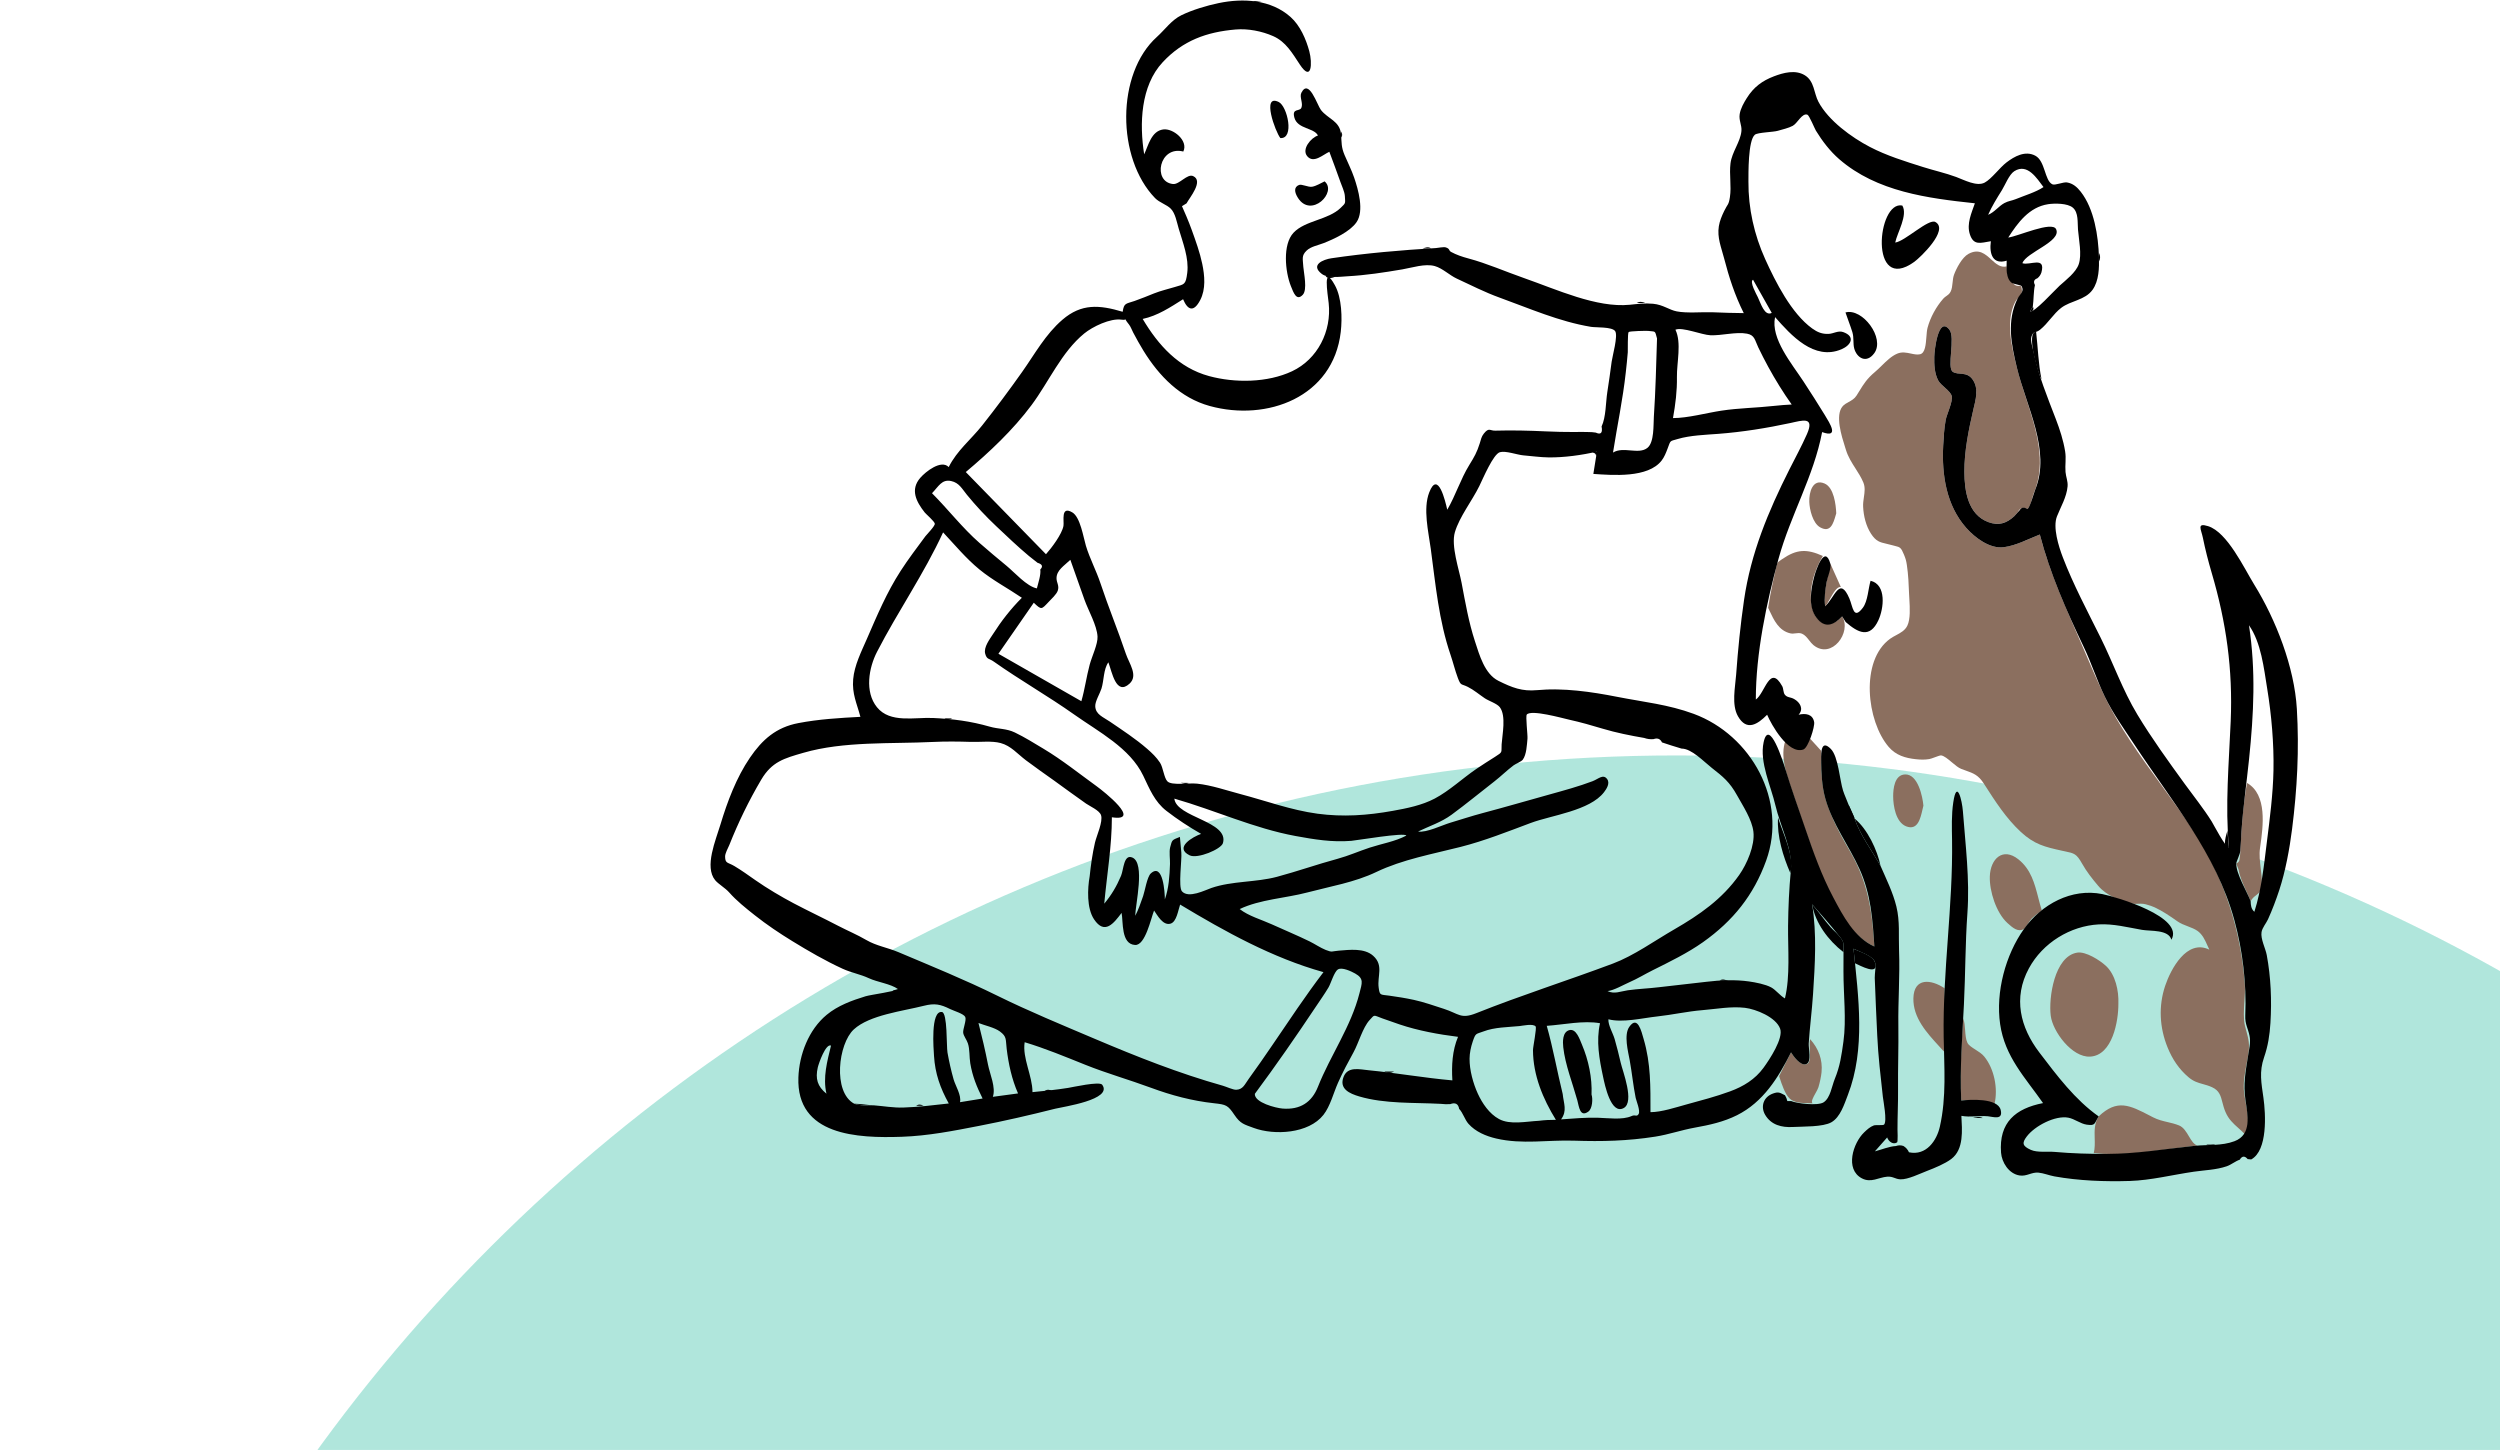 <svg width="3445" height="1998" viewBox="0 0 3445 1998" fill="none" xmlns="http://www.w3.org/2000/svg">
<path fill-rule="evenodd" clip-rule="evenodd" d="M2310.5 5660C3586.55 5660 4621 4626 4621 3350.5C4621 2075 3586.55 1041 2310.5 1041C1034.45 1041 0 2075 0 3350.5C0 4626 1034.45 5660 2310.5 5660Z" fill="#A8E3D8" fill-opacity="0.9"/>
<path fill-rule="evenodd" clip-rule="evenodd" d="M2765.2 367.084C2765.82 379.079 2766.71 383.846 2775.21 391.584C2778.05 394.161 2780.36 394.009 2782.12 393.892C2784.51 393.735 2785.9 393.643 2786.27 400.448C2786.5 404.738 2783.78 407.685 2781.05 410.652C2779.44 412.41 2777.81 414.174 2776.79 416.227C2763.56 442.826 2771.96 476.926 2778.61 503.922C2778.83 504.841 2779.06 505.751 2779.28 506.653C2782.63 520.311 2787.17 534.263 2791.77 548.377C2805.87 591.67 2820.46 636.49 2802.76 679.08C2801.99 680.91 2801.28 683.44 2800.51 686.17C2798.89 691.9 2797.02 698.52 2793.92 701.47C2787.89 698.29 2783.49 699.68 2780.71 705.65L2780.65 705.72C2779.01 707.57 2777.36 709.42 2775.72 711.27C2765.17 721.03 2753.94 724.66 2739.94 719.47C2711.71 709.01 2707.04 676.21 2706.89 650.38C2706.73 621.917 2712.79 592.106 2719.26 564.376C2719.52 563.282 2719.79 562.173 2720.06 561.052C2723.08 548.503 2726.46 534.492 2718.25 522.928C2713.12 515.711 2707.27 515.339 2701.6 514.979C2697.92 514.745 2694.32 514.516 2691.05 512.426C2686.66 509.622 2687.58 497.984 2688.57 485.622C2689.57 473.065 2690.62 459.761 2686.23 454.209C2671 434.973 2665.69 482.031 2665.45 491.642C2665.18 502.17 2665.75 514.453 2670.71 523.997C2672.5 527.43 2676.12 530.671 2679.74 533.903C2684.02 537.728 2688.29 541.54 2689.47 545.643C2690.79 550.248 2687.47 559.641 2684.61 567.732C2683.08 572.069 2681.68 576.032 2681.2 578.682C2679.08 590.378 2678.34 602.326 2677.73 614.181C2675.67 654.23 2681.95 696.37 2709.5 727.45C2721.58 741.08 2742.06 756.56 2761.21 754.07C2773.76 752.45 2786.35 747 2798.46 741.76C2802.67 739.94 2806.81 738.14 2810.88 736.54C2821.48 777.3 2837.41 816.78 2854.38 855.27C2859.75 867.44 2864.99 879.72 2870.25 892V892.01C2879.44 913.5 2888.64 935.02 2898.49 956.05C2919.59 1001.04 2949.17 1041.72 2978.63 1082.25C2994.79 1104.48 3010.91 1126.65 3025.58 1149.47C3065.57 1211.65 3087.99 1283.01 3093.37 1356.42C3093.89 1363.49 3093.35 1371.62 3092.81 1379.87C3092.02 1391.88 3091.22 1404.15 3093.61 1413.77C3094.3 1416.51 3094.96 1418.97 3095.59 1421.26C3098.41 1431.69 3100.28 1438.59 3098.25 1452.19C3097.52 1457.05 3096.62 1461.82 3095.72 1466.54L3095.71 1466.55C3093.2 1479.73 3090.76 1492.59 3092.45 1506.41C3092.91 1510.21 3093.68 1514.43 3094.49 1518.87V1518.88C3097.24 1533.89 3100.43 1551.38 3093.74 1563.28C3090.55 1559.88 3087.36 1557.03 3084.29 1554.28H3084.28C3077.34 1548.07 3071.01 1542.42 3066.63 1532.15C3064.66 1527.53 3063.53 1523.16 3062.49 1519.13C3060.16 1510.07 3058.27 1502.75 3048.21 1498.18C3043.57 1496.08 3039.42 1494.93 3035.48 1493.84C3028.86 1492 3022.8 1490.32 3015.93 1484.54C3002.62 1473.32 2993.55 1459.61 2987 1443.55C2975.8 1416.15 2974.19 1386.44 2983.65 1358.3C2991.23 1335.74 3013.39 1293.5 3044.46 1308.62C3043.53 1306.71 3042.66 1304.77 3041.8 1302.84V1302.83C3038.38 1295.15 3035 1287.59 3027.97 1282.67C3024.28 1280.08 3019.71 1278.34 3015.01 1276.54C3009.94 1274.61 3004.72 1272.62 3000.28 1269.45C2990.71 1262.63 2979.87 1255.35 2969.19 1250.36C2965.93 1248.84 2962.81 1247.91 2959.54 1246.94H2959.53C2958.64 1246.68 2957.74 1246.41 2956.83 1246.13C2952.77 1244.88 2945.85 1245.32 2942.8 1245.52C2941.98 1245.57 2941.44 1245.6 2941.31 1245.58C2922.96 1242.81 2902.49 1233.97 2891.29 1220.65C2882.85 1210.63 2875.4 1201.27 2868.96 1189.8C2861.49 1176.5 2858.13 1175.8 2846.07 1173.28C2844.63 1172.98 2843.06 1172.65 2841.35 1172.27C2818.04 1167.14 2803.25 1163.63 2784.61 1146.33C2764.48 1127.66 2749.61 1104.51 2734.89 1081.58L2733.67 1079.69C2726.17 1068.02 2719.44 1065.62 2708.8 1061.82C2706.86 1061.13 2704.79 1060.39 2702.57 1059.54C2698.71 1058.07 2694.17 1054.26 2689.65 1050.46C2684.33 1045.98 2679.02 1041.52 2674.89 1040.94C2673.67 1040.77 2669.91 1042.16 2666.18 1043.54C2663.15 1044.66 2660.14 1045.77 2658.53 1046.03C2652.14 1047.06 2646.59 1046.88 2640.19 1046.2C2625.5 1044.66 2612.51 1040.77 2602.63 1029.26C2572.21 993.84 2562.93 910.34 2604.59 880.21C2607.09 878.39 2609.92 876.89 2612.75 875.37C2618.88 872.11 2625.06 868.81 2628.26 862.29C2632.72 853.2 2631.79 837.44 2631.1 825.75C2630.96 823.36 2630.83 821.15 2630.75 819.19C2630.26 806.03 2629.65 791.7 2627.68 778.72C2626.78 772.75 2626.1 770.24 2623.67 764.27C2619.63 754.35 2617.98 753.95 2611.71 752.41C2610.5 752.11 2609.1 751.76 2607.49 751.3C2604.5 750.45 2601.86 749.84 2599.47 749.3C2590.51 747.25 2585.06 746 2578.2 735.37C2571.27 724.63 2568.02 711.09 2567.39 698.39C2567.17 693.86 2567.81 689.45 2568.44 685.14C2569.46 678.19 2570.44 671.48 2567.69 664.86C2564.81 657.94 2560.85 651.76 2556.87 645.55C2551.81 637.65 2546.71 629.691 2543.74 620.072C2543.39 618.947 2543 617.713 2542.58 616.389C2537.6 600.685 2528.59 572.245 2539.1 559.927C2541.33 557.304 2544.33 555.662 2547.42 553.97C2551.38 551.803 2555.48 549.555 2558.33 545.055C2559.68 542.909 2560.91 540.912 2562.08 539.03V539.029C2568.46 528.681 2572.72 521.789 2583.79 512.489C2586.83 509.931 2589.84 506.979 2592.89 503.98C2599.52 497.465 2606.38 490.728 2614.35 487.332C2620.88 484.548 2627.2 485.911 2633.16 487.193C2637.63 488.158 2641.9 489.077 2645.89 488.153C2652.88 486.531 2653.77 474.828 2654.58 464.254V464.253C2654.95 459.511 2655.29 454.996 2656.16 451.72C2659.95 437.45 2668.08 422.574 2677.92 411.439C2679.24 409.942 2680.7 408.932 2682.13 407.937C2684.26 406.459 2686.33 405.014 2687.86 402.059C2689.75 398.416 2690.2 393.932 2690.66 389.42C2691.04 385.639 2691.43 381.839 2692.66 378.501C2695.89 369.752 2703.72 354.69 2712.47 349.895C2726.85 342.018 2735.58 349.979 2743.92 357.589C2750.41 363.517 2756.68 369.232 2765.2 367.084ZM3096.37 1078.88C3124.66 1095.09 3118.47 1138.99 3114.73 1165.55V1165.57C3114.67 1166.02 3114.6 1166.47 3114.54 1166.91C3114.48 1167.36 3114.41 1167.81 3114.35 1168.24C3113.02 1177.77 3114.18 1187.39 3115.31 1196.84C3116.13 1203.67 3116.93 1210.41 3116.79 1216.96C3116.54 1227.89 3112.93 1230.63 3108.83 1233.75C3106.32 1235.66 3103.63 1237.71 3101.41 1241.86C3099.76 1237.56 3097.67 1232.97 3095.53 1228.27C3091.05 1218.46 3086.34 1208.12 3084.91 1198.73L3081.55 1189.93C3084.4 1188.79 3085.91 1186.8 3086.08 1183.97C3086.99 1178.87 3087.2 1173.69 3087.41 1168.5C3087.48 1166.83 3087.55 1165.16 3087.64 1163.48C3089.19 1135.09 3091.34 1106.88 3096.37 1078.88ZM2529.69 709.63C2529.91 708.87 2530.13 708.11 2530.35 707.37C2529.89 695.76 2527.27 671.76 2514.13 666.22C2497.62 659.26 2492.76 678.65 2493.19 691.61C2493.54 701.95 2497.91 720.87 2508.1 726.62C2522.43 734.7 2526.28 721.4 2529.69 709.63ZM2509.51 1041.88C2509.81 1063.08 2510.12 1084.03 2516.58 1104.52C2524.19 1128.61 2536.93 1151.83 2549.54 1173.61C2574.06 1215.95 2579.91 1255.89 2582.87 1304.31C2536.75 1283.64 2511.6 1213 2496.39 1168.82C2494.24 1162.58 2492.07 1156.34 2489.9 1150.09C2483.93 1132.93 2477.95 1115.74 2472.38 1098.48C2471.31 1095.18 2470.13 1091.73 2468.91 1088.18C2461.56 1066.76 2452.88 1041.46 2460.36 1020.49C2460.61 1020.67 2460.85 1020.85 2461.09 1021.03C2461.37 1021.24 2461.65 1021.45 2461.93 1021.65L2462.03 1021.72C2477.61 1033.21 2484.68 1038.43 2493.98 1017.5C2497.65 1021.53 2501.33 1025.56 2505.01 1029.6L2506.26 1030.97C2507.3 1032.11 2508.35 1033.26 2509.39 1034.4C2509.43 1036.9 2509.47 1039.39 2509.51 1041.88ZM2442.85 802.92C2440.34 814.43 2438.36 825.96 2436.5 837.58C2437.07 838.78 2437.63 839.99 2438.2 841.21C2444.46 854.59 2451.27 869.17 2467.11 872.77C2469.65 873.35 2472.03 873.04 2474.39 872.73C2477.26 872.36 2480.1 871.99 2483.12 873.23C2487.17 874.9 2490.11 878.66 2492.99 882.35C2494.89 884.77 2496.76 887.17 2498.91 888.93C2524.04 909.46 2552.14 871 2538.43 849.41C2521.82 867.16 2503.15 861.32 2497.14 837.2C2491.42 814.23 2499.83 785.57 2511.93 766.17C2489.58 756.08 2475.92 756.75 2456.06 770.33C2455.42 770.76 2454.85 771.15 2454.32 771.5C2451.91 773.13 2450.59 774.02 2449.72 775.22C2448.67 776.66 2448.26 778.56 2447.34 782.73V782.74C2447.22 783.31 2447.09 783.92 2446.94 784.57C2446.38 787.09 2445.82 789.6 2445.26 792.11C2444.45 795.72 2443.64 799.32 2442.85 802.92ZM2813.63 1254.55C2812.12 1255.76 2810.57 1256.91 2809.01 1258.07C2805.75 1260.5 2802.49 1262.93 2799.64 1265.8C2798.47 1266.98 2796.58 1269.81 2794.68 1272.67C2792.36 1276.15 2790.01 1279.66 2788.92 1280.27C2780.94 1284.68 2773.97 1279.01 2766.18 1271.9C2750.83 1257.88 2741.26 1228.13 2741.98 1207.55C2742.82 1183.52 2759.8 1167.03 2781.33 1184.16C2798.64 1197.94 2803.65 1217.34 2808.72 1236.95C2810.24 1242.85 2811.76 1248.76 2813.63 1254.55ZM2702.57 1516.59C2719.93 1514.36 2731.34 1517.06 2748.41 1521.28C2753.47 1500.24 2748.16 1472.87 2734.21 1455.83C2731.1 1452.03 2726.44 1449.08 2722.06 1446.31C2717.28 1443.28 2712.83 1440.46 2711.1 1436.97C2708.92 1432.57 2708.44 1426.17 2707.94 1419.67C2707.5 1413.8 2707.05 1407.85 2705.34 1403.23C2702.46 1441.35 2700.82 1478.46 2702.57 1516.59ZM2451.61 1482.9C2457.08 1471.98 2462.55 1461.06 2468.02 1450.14C2471.58 1455.79 2482.04 1470.55 2490.68 1465.83C2494.63 1463.67 2494.24 1454.27 2493.88 1445.62C2493.65 1440.05 2493.43 1434.78 2494.39 1431.97C2506 1444.92 2511.76 1460.19 2510.09 1477.51C2509.49 1483.68 2507.6 1492.32 2505.79 1498.24C2505.1 1500.51 2503.44 1503.45 2501.75 1506.48C2498.56 1512.16 2495.22 1518.13 2497.73 1520.4C2495.68 1520.28 2493.57 1520.22 2491.43 1520.17C2482.26 1519.93 2472.69 1519.69 2466.36 1514C2459.88 1508.19 2455.2 1493.89 2452.29 1484.97L2452.28 1484.96C2452.04 1484.23 2451.82 1483.55 2451.61 1482.9ZM2679.08 1408.01C2680.32 1392.44 2680.06 1377.41 2679.53 1361.79C2661.06 1349.33 2637.35 1346.89 2636.65 1375.53C2636 1402.35 2654.94 1423.01 2672.07 1441.7C2674.28 1444.12 2676.47 1446.51 2678.58 1448.87C2680.29 1441.54 2679.81 1433.21 2679.33 1424.94C2678.99 1419.15 2678.65 1413.38 2679.08 1408.01ZM2650.46 1110.22C2650.05 1111.8 2649.64 1113.57 2649.22 1115.42C2646.35 1128.04 2642.52 1144.91 2626.65 1138.67C2612.29 1133.01 2608.82 1110.17 2608.79 1097.44C2608.77 1086.99 2610.49 1067.8 2625.09 1067.17C2643.02 1066.4 2649.43 1098.15 2650.46 1110.22ZM2521.48 825.57C2526.09 817.41 2531.55 807.73 2536.72 808.97C2534.3 803.59 2531.88 798.21 2529.46 792.83C2527.04 787.43 2524.61 782.04 2522.19 776.64C2521.48 780.2 2520.71 783.77 2519.94 787.36C2516.52 803.2 2513.03 819.34 2515 835.46C2516.8 833.85 2519.02 829.93 2521.48 825.57ZM2891.94 1538.4C2917.6 1514.11 2934.7 1522.97 2962.66 1537.44C2964.01 1538.15 2965.4 1538.86 2966.81 1539.59C2973.74 1543.16 2980.42 1544.72 2987.09 1546.28C2992.29 1547.49 2997.49 1548.71 3002.81 1550.88C3008.87 1553.35 3012.68 1559.74 3016.28 1565.78C3019.83 1571.73 3023.18 1577.35 3028.29 1578.55C3015.78 1579.87 3003.33 1581.57 2990.88 1583.27C2955.82 1588.06 2920.86 1592.84 2885.2 1588.93C2886.88 1582.11 2886.68 1575.22 2886.48 1568.39C2886.19 1558.14 2885.9 1548.01 2891.94 1538.4ZM2880.13 1456.03C2911.09 1454.43 2919.34 1406.73 2919.12 1382.9C2919.8 1365.61 2915.26 1343.33 2901.97 1330.98C2893.57 1323.16 2874.14 1310.87 2862.48 1312.7C2830.82 1317.67 2822.83 1375.45 2825.9 1399.62C2828.7 1421.66 2855.24 1457.32 2880.13 1456.03Z" fill="#8B6F5F"/>
<path fill-rule="evenodd" clip-rule="evenodd" d="M2415.72 385.483C2410.31 387.917 2420.64 406.106 2422.24 409.443C2426.44 418.153 2431.55 436.152 2441.48 431.197C2432.89 415.96 2424.31 400.72 2415.72 385.483ZM1145.14 1440.82C1137.9 1437.61 1128.22 1465.24 1126.93 1470.85C1123.34 1486.48 1126.35 1496.99 1138.86 1507.1C1133.68 1484.75 1139.88 1462.49 1145.14 1440.82ZM2815.95 257.781C2806.95 246.09 2793.95 224.384 2775.76 235.875C2768.58 240.416 2763.05 254.969 2758.62 262.079C2751.66 273.24 2744.93 283.985 2739.64 296.001C2748.63 292.303 2753.93 284.262 2761.97 279.866C2767.46 276.864 2772.47 276.575 2777.76 274.386C2789.47 269.552 2805.49 264.811 2815.95 257.781ZM1348.34 1409.67C1353.21 1428.75 1357.71 1447.76 1361.48 1467.08C1364.03 1480.16 1372.59 1498.62 1368.13 1511.42C1379.7 1509.86 1391.28 1508.3 1402.86 1506.74C1394.27 1487.19 1389.75 1466.32 1387.2 1445.2C1385.64 1432.27 1387.64 1428.59 1377.9 1421.39C1370.36 1415.82 1357.09 1413.14 1348.34 1409.67ZM1284.31 679.65C1306.57 701.95 1326.03 727.36 1349.69 748.12C1361.98 758.92 1374.58 769.41 1387.19 779.82C1397.89 788.64 1414.9 808.1 1428.82 810.8C1430.54 803.69 1434.61 792.04 1433.52 784.75C1437.58 780.55 1436.32 777.48 1429.73 775.54C1425.71 772.44 1421.72 769.29 1417.78 766.08C1402.31 753.16 1387.66 739.13 1373 725.3C1358.43 711.57 1344.95 697.19 1332.29 681.67C1325.63 673.5 1321.73 665.3 1310.8 662.9C1297.81 660.05 1293.49 670.18 1284.31 679.65ZM1729.15 1507.34C1728.52 1519.45 1758.3 1526.88 1767.34 1527.6C1791.79 1529.57 1807.67 1518.84 1816.09 1497.68C1833.61 1453.64 1861.65 1414.85 1873.38 1368.54C1876.86 1354.8 1879.88 1348.55 1867.48 1341.55C1862.39 1338.68 1849.14 1332.27 1843.6 1335.93C1838.34 1339.41 1834.02 1355.06 1830.64 1360.75C1825.26 1369.79 1819.14 1378.38 1813.31 1387.13C1786 1428.03 1758.47 1467.87 1729.15 1507.34ZM1375.82 900.88L1490.12 966.28C1494.89 949.81 1497.08 932.64 1501.55 916.05C1504.73 904.25 1512.91 887.59 1512.4 877.24C1511.63 861.78 1499.66 841.26 1494.44 826.52C1487.94 808.16 1481.44 789.79 1474.94 771.43C1466.13 779.85 1455.99 785.74 1455.89 796.71C1455.83 802.99 1460.01 806.9 1457.58 814.01C1455.88 818.99 1448.65 825.61 1445.15 829.32C1434.95 840.15 1435.27 840.7 1424.55 830.56C1408.3 854 1392.06 877.44 1375.82 900.88ZM1501.57 1207.5C1503.21 1191.74 1505.31 1176.64 1508.85 1161.18C1511.03 1151.68 1520.22 1132.18 1517.2 1123.23C1514.98 1116.66 1501.76 1110.94 1496.61 1107.36C1481.72 1097.01 1467.18 1086.12 1452.44 1075.56C1439.52 1066.3 1426.4 1057.26 1413.71 1047.66C1401.97 1038.78 1393.1 1027.73 1378.88 1023.92C1366.45 1020.59 1350.66 1022.76 1337.78 1022.33C1320.49 1021.76 1302.94 1021.57 1285.66 1022.41C1227.7 1025.25 1162.76 1021.19 1107 1037.37C1080.64 1045.01 1063.65 1049.51 1048.92 1074.49C1031.88 1103.38 1017.32 1133.4 1004.93 1164.6C1003.12 1169.16 999.03 1175.73 999.19 1180.71C999.48 1190.22 1002.88 1188.03 1012 1193.45C1021.84 1199.31 1031.49 1206.26 1040.9 1212.86C1057.03 1224.17 1077.05 1235.98 1093.79 1244.8C1113.92 1255.41 1134.2 1264.93 1154.68 1275.61C1167.66 1282.39 1181.09 1287.92 1193.82 1295.37C1207.64 1303.45 1223.11 1305.75 1238.01 1312.06C1284.14 1331.6 1328.78 1349.66 1374.05 1371.96C1418.23 1393.71 1462.92 1412.1 1508.13 1431.3C1566.55 1456.1 1624.4 1479.05 1685.33 1496.2C1689.8 1497.46 1699.18 1501.89 1703.58 1501.69C1713 1501.25 1715.14 1494.36 1720.8 1486.6C1731.92 1471.35 1742.63 1455.8 1753.27 1440.21C1776.34 1406.39 1798.9 1372.19 1823.75 1339.62C1753.35 1319.97 1688.08 1283.71 1626.2 1246.49C1623.56 1253.9 1621.47 1270.31 1613.02 1272.79C1602.58 1275.86 1594.99 1261.38 1590.31 1254.72C1585.88 1265.76 1578.3 1302.99 1564.12 1302.17C1544.53 1301.05 1547.99 1270.2 1545.55 1257.96C1534.75 1272.32 1522.24 1288.83 1507.56 1266.75C1497.39 1251.44 1498.52 1224.57 1501.57 1207.5ZM2317.19 1031.57C2308.12 1028.73 2299.1 1026.21 2290.22 1023.03C2287.88 1018.08 2284.01 1016.57 2278.59 1018.52C2274.15 1018.92 2269.84 1018.37 2265.64 1016.87C2247.1 1013.7 2226.56 1009.59 2208.84 1004.24C2193.06 999.47 2178.18 995.26 2162.14 991.68C2152.62 989.56 2110.21 977.55 2103.95 984.62C2102.02 986.79 2105.33 1013.15 2104.87 1017.84C2104.04 1026.19 2103.63 1039.94 2098.34 1046.9C2096.31 1049.56 2088.59 1052.52 2085.79 1054.6C2076.73 1061.35 2068.34 1069.73 2059.32 1076.73C2039.63 1092.01 2020.44 1107.86 2000.34 1122.63C1986.14 1133.07 1969.88 1138.24 1954.1 1145.83C1965.33 1147.84 1987.29 1137.03 1998.62 1133.68C2013.3 1129.33 2027.7 1124.51 2042.71 1120.53C2073.49 1112.38 2105.02 1103.17 2136.3 1094.49C2155.51 1089.16 2175.8 1083.61 2194.42 1076.55C2202.68 1073.41 2209.17 1066.13 2214.62 1073.54C2218.98 1079.46 2213.71 1087.24 2210.36 1091.63C2190.83 1117.2 2137.81 1123.42 2109.42 1134.02C2077.39 1145.99 2045.79 1158.6 2012.8 1167.01C1974.28 1176.83 1932.47 1184.34 1896.58 1201.59C1866.8 1215.89 1833.06 1221.44 1801.4 1229.84C1771.67 1237.72 1736.41 1239.3 1708.3 1252.69C1720.44 1262.28 1738.4 1267.28 1752.55 1273.73C1769.87 1281.62 1787.37 1288.82 1804.5 1297.19C1811.8 1300.75 1819.43 1306.04 1826.8 1309C1836.17 1312.76 1834.97 1310.78 1844.64 1310.02C1859.7 1308.83 1880.01 1306.12 1892.24 1317.09C1906.99 1330.32 1897.65 1344.81 1899.81 1361C1901.3 1372.1 1902.05 1370.32 1914.37 1372.01C1925.7 1373.57 1937.03 1375.39 1948.21 1377.81C1962.01 1380.81 1976.14 1385.83 1989.59 1390.16C2010.44 1396.87 2012.71 1404.78 2034.44 1396.11C2096.34 1371.43 2160.35 1351.14 2222.65 1327.78C2251.34 1317.02 2280.15 1296.27 2307.16 1280.69C2341.81 1260.68 2373.14 1239.05 2396.6 1205.75C2407.29 1190.57 2418.44 1164.93 2416.2 1146.09C2414.19 1129.24 2401.73 1110.5 2393.7 1096.01C2383.44 1077.51 2374.41 1070.33 2358.71 1058.04C2347.8 1049.5 2330.95 1031.46 2317.19 1031.57ZM1627.87 1174.77C1628.83 1184.07 1623.39 1222.42 1628.78 1228.32C1637.98 1238.41 1660.55 1226.63 1669.29 1223.63C1697.66 1213.87 1730.64 1216 1759.54 1208.28C1787.57 1200.78 1814.99 1191.06 1843.17 1183.43C1858.29 1179.33 1872.64 1172.9 1887.52 1168.02C1904.07 1162.59 1922.56 1159.61 1937.91 1151.44C1936.01 1146.71 1869.57 1158.08 1862.02 1158.69C1835.8 1160.83 1811.11 1156.78 1785.26 1152.02C1728.25 1141.53 1674.53 1116.65 1618.25 1100.51C1620.89 1126.48 1693.92 1131.65 1685.22 1161.79C1682.8 1170.19 1650.12 1183.92 1639.32 1178.65C1617.36 1167.93 1644.22 1152.86 1655.16 1149.1C1638.5 1139.55 1622.56 1129.18 1607.36 1117.4C1591.08 1104.8 1584.07 1087.11 1575.35 1068.86C1557.11 1030.71 1513.95 1008.51 1480.43 984.76C1444.18 959.08 1405.58 937.24 1369.35 911.62C1362.89 907.04 1359.87 909.14 1357.59 900.79C1355.16 891.85 1364.09 880.48 1368.43 873.66C1379.82 855.72 1393.09 838.75 1408.13 823.73C1388.73 810.52 1367.76 799.61 1349.57 784.65C1331.12 769.49 1315.85 750.98 1299.58 733.62C1273.58 790.22 1237.15 842.72 1208.54 898.22C1197.23 920.14 1191.26 953.3 1208.45 974.55C1226.53 996.91 1260.26 988.2 1285.8 989.39C1312.74 990.64 1337.33 993.7 1363.91 1001.34C1375.93 1004.8 1386.88 1003.78 1398.43 1009.34C1411.99 1015.85 1425.32 1024.22 1438.21 1031.94C1463.57 1047.13 1487.26 1066.14 1511.21 1083.47C1521.03 1090.58 1574.3 1132.71 1532.17 1126.21C1532.17 1165.64 1525.26 1206.02 1521.64 1245.26C1531.63 1233.32 1538.76 1221.19 1544.8 1206.85C1548.39 1198.31 1548.44 1176.54 1560.42 1181.7C1578.44 1189.46 1564.41 1246.51 1564.41 1261.94C1568.87 1253.3 1572 1244 1575.21 1234.85C1577.65 1227.92 1580.69 1208.27 1585.78 1203.62C1602.79 1188.06 1605.17 1230.49 1605.17 1239.35C1610.68 1223.71 1611.7 1207.01 1612.25 1190.49C1612.47 1183.97 1610.86 1173.82 1612.5 1167.51C1615.24 1157 1614.92 1157.69 1625.92 1153.24C1626.57 1160.42 1627.22 1167.6 1627.87 1174.77ZM2153.4 1507.51C2154.75 1520.85 2159.91 1530.51 2151.15 1542.51C2168.09 1541.3 2184.77 1539.8 2201.75 1540.24C2215.37 1540.58 2235.75 1543.7 2248.47 1537.86C2253.65 1535.48 2255.41 1539.58 2258.08 1535.03C2260.6 1530.71 2254.66 1516.38 2253.95 1512.82C2250.52 1495.76 2248.85 1478.25 2245.74 1461.08C2243.6 1449.28 2237.32 1426.07 2245.22 1414.92C2256.83 1398.51 2261.94 1421.62 2264.97 1431.89C2274.93 1465.7 2274.36 1497.81 2274.36 1532.56C2289.36 1532.56 2309.08 1526 2323.55 1522.04C2343.52 1516.59 2364.84 1510.98 2384.18 1503.85C2402.43 1497.13 2418.49 1487.33 2430.03 1471.54C2438.66 1459.73 2457.79 1430.61 2453.03 1417.55C2447.21 1401.55 2419.43 1390.54 2404.59 1388.78C2385.34 1386.5 2365.61 1390.37 2345.91 1391.99C2324.83 1393.73 2304.37 1398.43 2283.51 1400.69C2263.25 1402.88 2236.05 1409.65 2216.37 1404.58C2215.86 1412.68 2222.63 1423.57 2224.99 1431.82C2228.08 1442.63 2230.84 1453.54 2233.35 1464.5C2236.04 1476.24 2252.67 1518.42 2237.54 1526.86C2219.78 1536.76 2211.3 1494.36 2209.09 1484.03C2203.82 1459.39 2199.29 1434.78 2204.81 1410.01C2182.14 1405.92 2154.8 1411.99 2131.42 1413.6C2140.13 1444.3 2145.75 1476.45 2153.4 1507.51ZM1177.01 1520.86C1184.89 1524.37 1195.72 1522.48 1204.29 1523.16C1217.68 1524.21 1231.21 1526.63 1244.69 1526.2C1265.26 1525.55 1286.82 1522.94 1307.41 1520.59C1295.66 1499.4 1288.54 1479.34 1287.07 1455.05C1286.55 1446.33 1281.92 1392.23 1298.01 1394.54C1305.77 1395.66 1304.12 1441.85 1305.63 1450.36C1307.82 1462.71 1310.64 1475.35 1314.08 1487.44C1316.58 1496.2 1325.07 1509.33 1322.89 1518.81C1333.27 1517.13 1343.65 1515.45 1354.03 1513.76C1345.96 1497.66 1340.06 1483.23 1337.04 1465.28C1335.58 1456.61 1336.51 1445.82 1333.68 1437.59C1331.9 1432.4 1327.82 1427.52 1327.28 1423.17C1326.65 1418.15 1332.15 1405.82 1330.11 1401.36C1328.12 1396.98 1314.21 1392.92 1309.34 1390.51C1295.91 1383.85 1288.04 1382.16 1272.99 1385.99C1243.96 1393.37 1198.22 1398.61 1176.56 1418.52C1155.12 1438.25 1147.31 1504.78 1177.01 1520.86ZM2444.9 559.303C2452.94 558.395 2460.9 557.834 2468.97 557.418C2457.17 540.801 2446.45 523.433 2436.66 505.555C2431.87 496.796 2427.34 487.898 2423 478.903C2418.03 468.582 2418.16 461.843 2407.35 459.792C2392.38 456.953 2372.35 462.625 2356.94 461.98C2345.04 461.479 2318.32 450.275 2308.73 454.336C2317.47 472.263 2310.46 500.154 2310.8 519.451C2311.14 538.641 2308.76 557.192 2305.38 576.115C2325.8 576.115 2351.37 569.061 2371.98 565.909C2395.98 562.24 2420.45 562.05 2444.9 559.303ZM2120.72 1544.44C2128.58 1543.43 2136.06 1543.12 2144 1543.12C2126.11 1514.1 2112.6 1481.65 2112.45 1447.07C2112.43 1442.55 2117.87 1416.56 2116.07 1414.4C2112.56 1410.19 2098.02 1413.51 2094.04 1413.91C2077.74 1415.54 2059.63 1415.41 2044.29 1421.29C2033.71 1425.34 2033.59 1422.89 2029.38 1435.36C2026.89 1442.73 2025.1 1451.15 2025.05 1458.9C2024.95 1474.57 2029.95 1492.87 2036.4 1506.98C2042.54 1520.41 2052.25 1534.8 2065.61 1542.02C2080.99 1550.33 2102.67 1545.38 2120.72 1544.44ZM2283.38 466.386C2280.29 454.825 2281.62 457.435 2271.34 456C2269.17 455.699 2245.61 456.188 2244.26 457.569C2242.7 459.163 2243.29 482.702 2243.09 485.396C2242.39 494.629 2241.36 503.838 2240.35 513.042C2236.27 550.407 2228.53 586.578 2222.73 623.635C2237.07 614.732 2257.8 626.871 2270.05 617.234C2279.73 609.618 2278.28 585.249 2279 574.497C2281.41 538.509 2282.24 502.432 2283.38 466.386ZM2801.19 422.751C2799.9 424.824 2798.61 426.897 2797.32 428.97C2802.33 432.182 2831.64 399.509 2838.16 393.663C2846.84 385.88 2860.58 375.486 2864.5 364.106C2869.05 350.881 2864.57 330.003 2863.47 316.328C2862.68 306.541 2864.36 293.006 2856.38 286.169C2849.04 279.878 2830.96 280.046 2822.27 281.392C2796.19 285.432 2780.5 306.893 2767.33 327.343C2780.7 325.698 2827.83 304.17 2833.31 315.813C2841.26 332.728 2791.76 347.852 2786.87 362.695C2797 366.275 2819.35 352.388 2813.06 375.494C2811.99 378.727 2810.12 381.404 2807.45 383.525C2802.82 385.165 2801.73 388.254 2804.16 392.794C2802.09 401.844 2802.52 413.295 2801.19 422.751ZM3101.41 1241.86C3101.55 1247.35 3102.05 1252.59 3106.53 1256.47C3116.47 1224.98 3119.58 1193.48 3123.69 1160.73C3127.81 1127.98 3132.2 1094.41 3132.85 1061.69C3133.58 1025.02 3130.12 985.12 3124.19 948.89C3119.55 920.56 3115.96 885.7 3099.08 861.59C3108.67 924.07 3105.69 983.31 3099.22 1046C3095.79 1079.3 3090.95 1112.33 3088.73 1145.77C3088.14 1154.6 3087.95 1163.53 3087.18 1172.35C3086.73 1177.54 3081.59 1187.38 3081.55 1189.93C3081.29 1204.08 3096.44 1228.86 3101.41 1241.86ZM2591.39 1193.2C2599.36 1211.55 2608.42 1229.63 2613.21 1249.15C2618.25 1269.76 2616.08 1288.95 2616.89 1309.84C2618.23 1344.48 2615.45 1378.93 2615.94 1413.62C2616.35 1443.19 2615.22 1472.03 2615.51 1501.29C2615.7 1519.8 2614.69 1538.24 2614.75 1556.73C2614.75 1556.68 2615.49 1573.34 2614.21 1574.18C2608.5 1577.98 2602.26 1572.59 2600.52 1567.4L2583.59 1586.56C2592.46 1584.33 2603.37 1579.67 2612.49 1579.26C2615.98 1577.98 2619.46 1577.94 2622.92 1579.15C2626.36 1581.23 2628.91 1584.13 2630.57 1587.85C2654.47 1592.95 2668.81 1571.67 2673.1 1552.64C2682.41 1511.36 2679.06 1470.6 2678.38 1428.92C2676.92 1338.38 2691.29 1248.38 2689.93 1157.83C2689.67 1140.31 2689 1122.99 2691.64 1105.5C2696.52 1073.01 2703.73 1102.75 2704.89 1118.08C2708.37 1164.16 2714.43 1211.7 2711.1 1258.06C2708.1 1299.84 2708.38 1342 2706.3 1383.89C2704.09 1428.43 2700.52 1472.02 2702.57 1516.58C2714.53 1515.06 2752.97 1512.78 2756.97 1529.58C2760.47 1544.23 2746.42 1538.81 2739.12 1538.19C2727.28 1537.18 2715.72 1539.96 2702.79 1537.64C2703.74 1557.35 2706.46 1583.78 2688.86 1597.09C2680.2 1603.63 2665.86 1609.54 2655.74 1613.4C2645.83 1617.18 2629.04 1625.57 2618.71 1625.11C2611.4 1624.78 2608.59 1620.85 2600.57 1621.47C2588.67 1622.41 2578.38 1630.37 2565.76 1623.8C2541.85 1611.32 2553.6 1575.04 2568.7 1560.5C2572.6 1556.75 2576.98 1552.65 2582.2 1550.82C2584.68 1549.96 2595.08 1551.01 2596.27 1549.7C2600.7 1544.9 2595.17 1516.8 2594.58 1511.47C2591.48 1483.5 2588.1 1454.93 2586.83 1426.84C2585.64 1400.42 2584.3 1373.95 2583.4 1347.53C2583.2 1341.77 2585.75 1329.94 2583.34 1324.91C2579.33 1316.56 2561.76 1311.23 2554.13 1307.34C2560.93 1373.94 2570.91 1445.52 2546.31 1508.95C2541.43 1521.55 2535.95 1539.53 2523.56 1546.54C2511.89 1553.14 2484.4 1552.21 2470.42 1553C2455.38 1553.84 2440.66 1550.33 2432.37 1536.2C2425.85 1525.08 2429.76 1511.74 2443.14 1506.89C2451.16 1503.99 2452.72 1505.86 2459.74 1509.31C2461.27 1511.78 2462.33 1514.44 2462.95 1517.29H2468.35C2475.66 1520.55 2504.9 1524.2 2512.94 1518.99C2522.26 1512.96 2524.28 1496.65 2528.26 1486.96C2535.63 1468.96 2537.59 1454.34 2540.27 1435.1C2544.46 1404.97 2540.21 1370.05 2540.29 1338.66C2540.31 1329.82 2540.35 1320.98 2540.36 1312.14C2540.38 1298.79 2541.54 1298.88 2533.93 1289.27C2522.46 1274.78 2509.38 1259.98 2497.09 1246.1C2503.75 1286.66 2501.02 1329.37 2498.38 1369.78C2496.9 1392.49 2493.83 1415.61 2492.42 1438.02C2492 1444.75 2496.83 1463.31 2489.02 1466.29C2481.09 1469.3 2471.22 1455.22 2468.02 1450.14C2450.54 1485.03 2429.68 1518.69 2393.62 1536.75C2375.07 1546.03 2355.77 1550.22 2335.53 1553.86C2316.78 1557.23 2299.46 1563.39 2280.98 1566.29C2242.72 1572.3 2207.49 1573.15 2168.99 1571.84C2132.67 1570.6 2097.9 1577.31 2061.7 1568.86C2047.57 1565.56 2033.29 1559.51 2023.63 1548.69C2018.36 1542.78 2016.03 1533.49 2010.71 1528.04C2009.52 1521 2005.38 1518.83 1998.29 1521.52C1993.84 1521.72 1989.4 1521.58 1984.98 1521.08C1948.67 1519.17 1908.32 1521.3 1873.14 1510.92C1859.78 1506.98 1844.87 1500.49 1851.53 1483.77C1857.36 1469.16 1873.43 1473.59 1886.6 1474.87C1924.88 1478.58 1962.56 1485.35 2001.38 1488.76C2000.13 1468.46 2001.21 1447.75 2009.16 1428.76C1982.23 1425.38 1954.3 1420.28 1928.67 1411.67C1920.76 1409.01 1912.88 1406.25 1905.03 1403.41C1892.09 1398.73 1894.78 1397.52 1887.28 1405.69C1877.87 1415.96 1872.1 1437.38 1865.28 1449.78C1857.6 1463.74 1850.23 1477.54 1843.76 1492.11C1837.64 1505.9 1833.07 1524.37 1823.74 1536.25C1803.21 1562.4 1755.81 1564.66 1727.91 1554.39C1714.24 1549.36 1709.31 1548.57 1701.03 1536.32C1691.95 1522.89 1689.7 1522.11 1672.98 1520.28C1642.8 1516.99 1614.31 1509.41 1586.03 1498.94C1556.15 1487.89 1525.48 1479.26 1495.69 1467.33C1467.8 1456.15 1440.85 1444.9 1411.99 1436.18C1408.57 1457.95 1422.76 1482.51 1422.76 1504.96C1439.55 1503.28 1455.2 1501.8 1471.84 1499.13C1477.78 1498.18 1515.16 1489.78 1518.81 1494.74C1534.02 1515.38 1464.83 1525.09 1454.02 1527.82C1419.36 1536.57 1384.03 1544.7 1349.16 1551.46C1313.56 1558.37 1278.87 1565.24 1242.73 1566.48C1181.59 1568.58 1097.26 1565.04 1100.18 1484.67C1101.33 1453.18 1114.29 1419 1139.11 1398.46C1154.54 1385.68 1173.8 1378.66 1192.67 1372.88C1199.65 1370.74 1236.38 1365.74 1237.5 1362.99C1227.15 1355.57 1209.45 1353.64 1197.17 1347.92C1185.46 1342.46 1173.11 1340.43 1161.12 1334.93C1137.17 1323.94 1114.04 1310.51 1091.9 1296.93C1074.28 1286.13 1056.48 1274.2 1040.26 1261.35C1027.38 1251.15 1015.04 1241.34 1004.74 1229.67C999.35 1223.57 989.81 1218.17 985.49 1212.91C970.33 1194.45 986.32 1157.72 992.77 1136.23C1002.2 1104.82 1014.79 1071.4 1033.35 1044.19C1050.41 1019.16 1069.44 1002.3 1100.06 996.44C1128.31 991.03 1156.73 989.32 1185.63 987.8C1180.77 969.32 1173.93 956.27 1175.67 936C1177.31 916.88 1186.95 897.88 1194.53 880.47C1208.61 848.1 1221.89 816.42 1241.14 786.61C1251.73 770.23 1263.61 754.69 1275.17 738.99C1277.03 736.46 1288.61 724.88 1288.16 721.62C1287.72 718.38 1276.1 708.52 1274.32 706.26C1262.36 691.07 1254.09 674.72 1268.13 658.47C1275.45 649.99 1296.98 632.88 1307.33 643.64C1318.54 620.999 1338.13 605.559 1353.38 586.294C1372.4 562.272 1390.55 537.883 1408.36 512.722C1426.08 487.669 1440.56 460.755 1464.05 440.565C1490.24 418.066 1514.88 420.012 1547.04 429.63C1548.88 417.219 1551.43 418.871 1563.43 414.727C1572.51 411.59 1581.33 407.868 1590.26 404.326C1599.75 400.559 1609.36 398.421 1619.06 395.459C1631.99 391.516 1633.93 392.804 1636.03 376.011C1638.57 355.72 1629.89 334.267 1624.29 315.153C1621.53 305.723 1619.61 293.984 1613.39 287.64C1607.77 281.902 1597.8 279.29 1591.65 272.946C1538.66 218.293 1537.83 101.598 1594.27 50.804C1605.24 40.931 1614.29 27.648 1627.95 20.982C1642.94 13.66 1662.72 7.74 1679.23 4.29C1713.27 -2.817 1751.44 -0.561 1778.35 23.38C1791.62 35.186 1799.71 53.953 1804.24 70.717C1808.56 86.729 1807.63 113.795 1791.25 89.048C1780.92 73.44 1771.95 57.521 1754.46 49.8C1738.83 42.902 1719.75 39.178 1702.73 40.642C1662.61 44.089 1630.09 55.877 1602.32 85.588C1571.61 118.439 1570.05 170.888 1576.67 212.661C1582.5 200.306 1586.45 180.742 1602.8 178.383C1616.43 176.416 1637.92 193.827 1630.6 208.816C1597.42 200.351 1587.71 250.568 1616.41 253.592C1625.1 254.507 1636.1 239.031 1644.1 242.635C1659.06 249.372 1639.01 272.585 1635.06 280.229C1632.96 281.522 1630.86 282.815 1628.76 284.11C1630.83 288.921 1632.91 293.724 1635.02 298.517C1637.58 304.63 1640.02 310.757 1642.27 316.993C1647.73 332.167 1653.41 347.814 1656.7 363.622C1660.05 379.695 1661.79 398.464 1653.87 413.564C1645.17 430.162 1636.97 428.12 1630.28 412.332C1612.78 423.37 1595.18 435.141 1574.61 439.496C1596.18 475.715 1624.11 506.852 1666.11 518.245C1701.71 527.901 1746.52 527.547 1780.48 511.573C1815.72 494.997 1835.12 456.255 1830.92 417.71C1829.56 405.227 1822.3 361.867 1839.58 393.233C1849.05 410.434 1849.74 438.338 1847.58 457.201C1837.25 547.431 1745.84 581.188 1667.01 559.467C1626.57 548.322 1597.43 518.493 1575.74 483.378C1570.68 475.19 1566.05 466.74 1561.53 458.244C1559.72 454.849 1558.13 450.108 1555.72 447.13C1546.27 435.461 1555.55 441.964 1545.52 440.502C1530 438.244 1505.57 450.14 1494.04 459.565C1462.76 485.136 1445.43 526.04 1421.43 558.268C1395.87 592.575 1363.41 623.11 1330.85 650.48C1367.68 688.23 1404.51 725.98 1441.34 763.72C1448.95 755.29 1463.41 736.03 1465.44 724.77C1466.62 718.16 1461.3 696.43 1477.68 706.1C1488.73 712.64 1492.93 740.59 1496.37 752.03C1501.7 769.7 1510.67 786.34 1516.47 803.82C1527.23 836.26 1540.48 868.41 1551.5 901.08C1555.98 914.37 1568.75 930.85 1556.48 942.1C1537.82 959.19 1532.28 925.54 1527.34 912.69C1520.46 922.26 1521.35 937.78 1517.8 948.94C1515.64 955.76 1509.04 966.37 1509.26 973.09C1509.63 984.57 1520.05 987.99 1529.45 994.41C1546.92 1006.35 1564.85 1018.01 1580.85 1031.92C1587.53 1037.72 1593.67 1043.59 1598.54 1051.05C1602.8 1057.57 1604.08 1072.26 1608.78 1076.8C1614.93 1082.72 1637.66 1078.59 1649.67 1079.88C1669.72 1082.04 1690.03 1089.17 1709.49 1094.3C1743.93 1103.37 1779.35 1116.42 1815.42 1121.27C1850.84 1126.02 1884.08 1123.66 1919.38 1117.33C1938.66 1113.86 1959.37 1109.73 1976.97 1100.45C1997.24 1089.76 2015.21 1072.67 2034.14 1059.76C2042.61 1053.98 2051.28 1048.52 2059.95 1043.04C2071.53 1035.72 2068.5 1037.31 2069.25 1025.68C2070.13 1012.22 2075.74 986.52 2066.76 974.54C2063 969.54 2051.49 965.88 2046.07 962.24C2038.19 956.95 2031.12 950.8 2022.67 946.54C2013.45 941.89 2013.18 945.57 2008.9 934.17C2005.01 923.81 2002.45 912.96 1998.88 902.49C1982.55 854.63 1978.33 806.01 1971.57 756.03C1968.42 732.81 1960.71 701.22 1969.45 678.6C1981.59 647.15 1991.76 691.14 1994.32 702.41C2005.91 682.54 2012.58 660.44 2024.64 640.82C2031.67 629.382 2035.11 623.536 2039.08 611.003C2040.68 605.928 2041.32 601.712 2044.72 597.496C2051.9 588.579 2052.96 593.661 2060.42 593.442C2083.9 592.754 2106.97 593.358 2130.47 594.446C2143.46 595.048 2156.45 595.366 2169.53 595.318C2175.9 595.294 2182.35 594.983 2188.71 595.349C2192.14 595.313 2195.56 595.568 2198.96 596.117C2205.97 599.391 2208.64 596.57 2206.99 587.65C2213.09 574.873 2212.68 554.485 2214.84 540.546C2217.02 526.515 2219.04 512.459 2220.86 498.375C2221.82 490.847 2229.98 462.44 2225.65 456.255C2221.36 450.123 2199.01 451.498 2192.39 450.397C2148.41 443.083 2107.51 424.952 2066.38 410.097C2046.13 402.786 2026.9 392.912 2007.48 383.942C1997.37 379.271 1987.81 369.653 1977.16 366.658C1963.71 362.878 1945.85 368.921 1932.45 371.196C1906.91 375.532 1882.27 379.329 1856.36 380.74C1847.2 381.238 1829.78 383.807 1821.52 377.511C1804.93 364.867 1823.82 357.473 1834.67 355.877C1882.64 348.818 1930.47 344.761 1978.81 341.814C1981.07 341.677 1989.38 339.989 1992.14 340.861C1998.43 342.85 1995.89 345.156 1999.67 347.207C2006.66 351.006 2014.63 353.804 2023.5 356.161C2048.81 362.888 2074.3 374.174 2099.71 383.044C2145.41 399.001 2200.01 424.444 2245.72 419.971C2257 418.868 2266.28 417.457 2278.07 418.601C2291.89 419.942 2299.95 427.03 2310.56 429.091C2324.77 431.85 2345.11 429.777 2360.07 430.306C2374.34 430.812 2388.62 431.474 2402.9 431.474C2390.36 406.253 2382.73 382.572 2375.68 355.484C2371.84 340.712 2366.06 327.294 2368.56 311.737C2369.74 304.394 2372.68 297.494 2375.88 290.861C2380.7 280.848 2382.07 282.943 2383.79 271.853C2386.15 256.592 2382.76 240.5 2384.62 225.193C2386.52 209.483 2398.38 195.481 2399.7 180.463C2400.41 172.472 2395.94 165.95 2397.28 157.331C2398.47 149.622 2403.04 141.54 2407.14 135.049C2416.68 119.925 2428.3 111.349 2444.43 105.188C2457.39 100.236 2473.93 95.693 2487.03 103.712C2500.4 111.893 2499.43 128.358 2505.84 140.372C2519.61 166.205 2551.37 189.291 2576.7 202.485C2599.96 214.604 2625.02 222.26 2649.96 230.164C2665.15 234.974 2680.75 238.405 2695.67 243.902C2706.41 247.86 2723.92 257.459 2734.86 251.628C2744.39 246.545 2755.51 231.036 2764.94 223.835C2775.98 215.411 2790.7 207.189 2804.59 214.527C2818.49 221.863 2817.35 248.905 2828.16 253.989C2831.92 255.761 2843.11 250.571 2848.24 251.389C2856.54 252.708 2862.25 257.844 2867.22 264.166C2885.78 287.791 2891.53 325.265 2892.35 354.389C2892.75 368.935 2892.4 387.028 2883.52 399.379C2873.16 413.786 2853.56 414.142 2840.27 424.28C2829.63 432.389 2822.1 445.645 2811.31 454.286C2804.66 459.611 2802.09 455.521 2799.34 463.82C2797.55 469.217 2801.17 479.748 2802.24 484.97C2808.85 517.188 2821.23 546.904 2832.98 577.596C2838.51 592.058 2843.21 606.522 2845.73 621.849C2847.39 631.91 2845.48 640.7 2846.28 650.37C2846.85 657.26 2849.77 663.21 2849.13 670.27C2847.77 685.23 2839.65 698.45 2834.48 711.6C2828.6 726.6 2836.68 752.58 2842.61 768.09C2856.82 805.25 2876.8 842.8 2894.55 878.5C2911.98 913.58 2924.95 950.93 2945.27 984.63C2964.99 1017.35 2988.21 1049.39 3010.66 1080.34C3023.14 1097.56 3036.39 1113.94 3047.71 1131.99C3050.18 1135.94 3067.07 1168.69 3071.45 1167.55C3066.08 1110.41 3071.51 1050.98 3073.91 993.87C3076.91 922.39 3067.82 857.64 3047.71 789.4C3043.02 773.45 3038.83 757.13 3035.52 740.83C3033.21 729.41 3026.67 720.03 3042.71 725.02C3069.27 733.28 3092.65 783.46 3106.16 805.3C3136.4 854.21 3161.67 919.44 3165.06 976.81C3168.39 1033.13 3165.52 1087.01 3158.48 1142.49C3155.01 1169.86 3149.4 1200.37 3140.83 1226.55C3136.42 1240.02 3131.13 1253.96 3125.26 1266.87C3122.78 1272.31 3117.34 1278.47 3116.4 1284.45C3114.91 1293.94 3121.86 1306.75 3123.6 1316.12C3129.29 1346.8 3130.59 1378.59 3128.66 1409.72C3127.62 1426.41 3125.31 1441.35 3119.87 1457.05C3112.93 1477.05 3116.16 1492.33 3119.04 1512.95C3122.13 1535.02 3125.09 1585.18 3102.16 1597.72C3100.54 1597.56 3098.91 1597.39 3097.29 1597.22C3093.2 1592.49 3089.56 1592.77 3086.38 1598.06C3080.45 1600 3074.66 1604.98 3068.41 1607.13C3053.91 1612.11 3038.27 1612.41 3023.15 1614.6C2993.55 1618.89 2964.06 1626.45 2934.98 1627.37C2900.55 1628.45 2864.64 1627.1 2830.97 1621.06C2824.01 1619.81 2815.88 1616.51 2808.92 1615.88C2799.48 1615.02 2792.85 1621.3 2783.1 1619.82C2767.99 1617.54 2758.44 1601.53 2757.45 1588.42C2754.3 1546.64 2777.47 1527.48 2815.33 1520.06C2790.86 1485.02 2762.7 1456.27 2756.19 1411.27C2749.78 1366.99 2763.68 1315.74 2788.92 1280.27C2813.14 1246.21 2854.48 1223.44 2897.11 1232.08C2916.9 1236.09 3010.25 1263.67 2992.2 1294.95C2988.2 1280.64 2963.59 1283.41 2951.7 1281.34C2931.98 1277.91 2912.25 1272.74 2892.24 1273.81C2852.88 1275.9 2814.84 1299.2 2795.78 1334.46C2773.8 1375.12 2783.83 1415.69 2810.29 1450.4C2834.47 1482.14 2859.41 1515.49 2891.94 1538.4C2885.65 1548.41 2887.92 1551.55 2875.43 1549.76C2866.86 1548.53 2858.83 1541.83 2850.17 1540.17C2832.19 1536.72 2803.91 1551.45 2792.8 1566.18C2786.24 1574.89 2786.48 1579.19 2798.58 1584.55C2807.51 1588.51 2821.57 1586.47 2831.15 1587.32C2855.01 1589.45 2879.32 1590.17 2903.25 1590.08C2944.67 1589.93 2983.2 1583.28 3024.19 1578.98C3042.36 1577.07 3061.37 1579.27 3079.14 1572.58C3103.22 1563.52 3097.32 1536.91 3094.2 1515.35C3091.11 1494 3094.26 1477.44 3097.61 1456.29C3099.06 1447.1 3101.78 1436.5 3099.86 1427.26C3097.57 1416.27 3093.48 1411.41 3094 1399.16C3095.86 1355.57 3090.39 1309.66 3078.85 1267.59C3053.77 1176.2 2992.52 1104.08 2941.45 1026.41C2927.02 1004.47 2911.85 983.68 2900.37 959.93C2889.49 937.42 2882 913.61 2871.19 891.04C2847.38 841.29 2824.79 790.05 2810.88 736.54C2795.11 742.75 2778.12 751.88 2761.21 754.07C2742.06 756.56 2721.58 741.08 2709.5 727.45C2681.95 696.37 2675.67 654.23 2677.73 614.181C2678.34 602.326 2679.07 590.377 2681.2 578.681C2682.58 571.09 2691.5 552.716 2689.47 545.643C2687.29 538.073 2674.61 531.493 2670.72 523.996C2665.75 514.453 2665.18 502.169 2665.45 491.641C2665.69 482.03 2671 434.972 2686.23 454.206C2694.95 465.225 2682.2 506.77 2691.05 512.426C2699.02 517.513 2709.99 511.296 2718.25 522.927C2727.17 535.497 2722.39 550.99 2719.26 564.376C2712.8 592.058 2706.73 621.95 2706.89 650.38C2707.04 676.27 2711.67 709 2739.94 719.47C2754.22 724.76 2765.06 721.12 2775.72 711.27C2778.16 708.46 2780.65 705.69 2783.19 702.97C2785.52 698.96 2789.1 698.46 2793.92 701.47C2797.49 698.64 2802.78 679.04 2804.56 674.66C2826.46 620.972 2791.94 559.33 2779.28 506.652C2771.54 474.432 2764.79 442.113 2780.46 411.017C2782.99 405.983 2789.98 401.608 2785.79 394.386C2784.69 392.486 2774.14 391.595 2771.64 389.388C2763.5 382.201 2765.2 368.803 2765.2 359.209C2746.38 365.016 2740.95 350.366 2743.4 332.411C2729.36 334.638 2719.61 338.933 2714.42 322.682C2709.81 308.27 2716.77 293.574 2721.38 280.145C2656.43 273.18 2586.28 264.255 2534.52 219.412C2521.76 208.354 2511.14 194.436 2502.3 180.017C2500.7 177.41 2493.17 159.055 2490.68 158.097C2483.26 155.248 2477.04 169.761 2470.46 173.356C2464.6 176.548 2456.27 178.308 2449.77 180.253C2443.64 182.085 2422.06 182.451 2418.23 185.632C2408.66 193.586 2409.41 239.573 2409.34 250.246C2409.08 287.004 2417.28 323.635 2432.44 357.102C2446.73 388.622 2468.58 431.968 2497.15 452.596C2504.37 457.81 2510.87 460.514 2520.02 460.083C2526.55 459.777 2533.03 455.198 2539.84 457.579C2557.06 463.608 2550.9 475.585 2537.66 481.248C2499.82 497.441 2467.93 461.843 2446.05 436.973C2439.64 466.48 2469.35 501.397 2485.07 525.472C2495.09 540.815 2504.99 556.173 2514.53 571.83C2521.45 583.2 2535.05 604.199 2510.89 595.416C2499.23 656.62 2467.24 710.15 2450.91 769.63C2434.14 830.68 2419.52 900.4 2419.52 963.98C2432.29 955.09 2438.73 914.56 2455.9 945.58C2457.76 948.93 2457.18 954.49 2459.63 957.42C2463.02 961.48 2467.09 960.35 2472.28 963.24C2480.51 967.82 2485.82 976.96 2478.46 984.88C2487.94 982.67 2497.86 983.8 2499.91 995.01C2501.05 1001.3 2491.84 1030.46 2484.97 1032.84C2464.02 1040.09 2440.79 998.25 2435.11 984.93C2422.02 998.08 2406.94 1008.19 2394.88 986.93C2385.89 971.09 2391.11 947.12 2392.38 929.87C2394.93 895.13 2398.27 861.25 2403.28 826.84C2412.67 762.32 2436.52 704.94 2465.8 646.87C2473.86 630.887 2482.8 614.525 2490 598.171C2500.86 573.496 2483.87 579.317 2467.26 582.899C2434.71 589.922 2400.63 595.371 2367.74 597.858C2350.58 599.155 2328.59 599.928 2312.1 604.892C2300.5 608.383 2302.49 605.973 2297.83 618.401C2295.75 623.963 2293.4 629.878 2289.72 634.64C2270.98 658.94 2222.44 654.87 2195.64 653.06C2197.26 642.81 2198.87 632.56 2200.55 622.326C2179.92 627.177 2155.41 630.555 2134.15 630.307C2122.71 630.177 2110.54 628.431 2099.13 627.48C2090.72 626.779 2074.76 620.811 2066.84 623.132C2057.66 625.826 2043.77 659.04 2038.52 669.75C2028.67 689.87 2011.05 712.22 2004.83 733.4C1999.31 752.17 2010.57 784.57 2014.1 803.26C2019.21 830.28 2023.87 857.34 2032.43 883.54C2038.64 902.53 2045.79 928.72 2064.85 938.19C2083.84 947.63 2097.49 952.94 2118.04 951.02C2154.24 947.64 2192.75 953.2 2228.48 960.24C2265.27 967.48 2298.97 970.75 2333.91 983.67C2413.16 1012.97 2463.63 1103.25 2433.75 1185.96C2416.56 1233.53 2388.25 1268.88 2346.72 1298.31C2325.55 1313.3 2300.55 1325.47 2277.35 1337.02C2266.7 1342.33 2256.22 1348.77 2245.37 1353.48C2237.43 1356.93 2223.8 1364.86 2215.18 1365.73C2224.75 1370.28 2233.21 1366.02 2243.17 1364.6C2257.25 1362.6 2271.63 1362.17 2285.77 1360.42C2307.77 1357.7 2329.44 1355.64 2351.45 1352.91C2370.24 1350.57 2391.44 1349.75 2410.11 1352.43C2419.13 1353.73 2432.7 1356.29 2440.73 1360.64C2447.05 1364.06 2452.84 1371.94 2459.63 1375.84C2467.1 1345.14 2463.61 1307.3 2463.96 1275.75C2464.24 1250 2465.39 1224.82 2467.82 1199.19C2470.53 1170.52 2453 1137.92 2446.53 1109.84C2440.47 1083.56 2424.33 1050.26 2430.27 1022.83C2437.76 988.26 2457.37 1050.37 2460.06 1059.25C2468.5 1087.04 2478.3 1114.16 2487.65 1141.62C2498.77 1174.28 2509.98 1205.93 2526.18 1236.54C2539.66 1262.01 2555.16 1291.89 2582.87 1304.31C2580.58 1266.85 2578.04 1232.17 2562.48 1197.64C2547.72 1164.89 2525.21 1135.77 2515.38 1100.68C2510.49 1083.24 2509.77 1065.41 2509.53 1047.4C2509.36 1035.28 2509.92 1018.99 2522.91 1032.05C2533.21 1042.41 2535.21 1075.46 2539.72 1089.41C2541.89 1096.12 2544.9 1102.29 2547.3 1108.81C2548.38 1111.75 2555.65 1126.08 2555.65 1128C2563.15 1150.65 2579.74 1172.36 2591.39 1193.2Z" fill="black"/>
<path fill-rule="evenodd" clip-rule="evenodd" d="M1795.98 367.721C1796.69 376.492 1801.78 399.224 1795.27 406.165C1786.64 415.374 1782.54 403.529 1778.81 394.19C1771.01 374.674 1767.13 336.883 1782.55 320.62C1798.64 303.637 1830.44 303.179 1847.61 286.266C1854.51 279.472 1853.84 280.89 1853.24 270.268C1852.9 264.271 1849.03 256.302 1847.15 250.912C1842.28 236.904 1836.94 223.066 1831.84 209.14C1822.93 213.202 1810.12 225.731 1801.34 215.229C1793.24 205.52 1806.73 189.61 1816.12 186.772C1811.22 176.041 1788.11 178.025 1783.7 162.263C1779.88 148.564 1790.87 154.008 1793.27 148.612C1796.1 142.264 1790.31 133.681 1793.29 127.83C1803.64 107.518 1815.1 144.866 1820.25 151.533C1829.84 163.931 1846.55 166.64 1848.02 185.395C1848.92 196.941 1848.05 202.31 1852.81 213.65C1857.19 224.089 1862.39 234.1 1866.06 244.842C1871.59 261.028 1880.11 290.484 1869.31 306.158C1860.2 319.377 1838.08 329.456 1823.69 335.108C1816.49 337.937 1806.5 339.661 1800.67 345.172C1793.07 352.361 1795.43 356.779 1795.98 367.721Z" fill="black"/>
<path fill-rule="evenodd" clip-rule="evenodd" d="M2543.36 857.17C2541.72 854.58 2540.07 852 2538.43 849.41C2527.05 861.58 2514.44 866.58 2502.94 851.12C2491.09 835.21 2495.54 811.36 2500.15 793.98C2502.52 785.04 2514.51 749.79 2522.19 776.64C2523.88 782.57 2518.21 795.77 2517.19 801.57C2515.17 812.95 2513.58 823.87 2515 835.46C2528.35 823.51 2534.88 793.21 2548.43 824.68C2553.34 836.08 2553.88 854.87 2566.96 837.54C2573.94 828.29 2574.38 811.2 2577.65 800.3C2599.94 805.63 2595.88 838.61 2588.44 854.68C2576.59 880.27 2560.47 872.03 2543.36 857.17Z" fill="black"/>
<path fill-rule="evenodd" clip-rule="evenodd" d="M2621.4 283.23C2629.33 296.46 2614.33 320.653 2611.61 334.237C2624.89 332.698 2657.76 300.647 2667.01 305.931C2686.27 316.929 2645.59 355.286 2637.77 360.908C2575.31 405.828 2586.57 275.89 2621.4 283.23Z" fill="black"/>
<path fill-rule="evenodd" clip-rule="evenodd" d="M2543.07 430.556C2566.41 424.056 2597.87 465.962 2582.74 486.715C2571.88 501.601 2558.46 493.088 2555.06 479.983C2553.33 473.3 2554.86 465.247 2552.59 457.793C2549.8 448.615 2546.06 439.676 2543.07 430.556Z" fill="black"/>
<path fill-rule="evenodd" clip-rule="evenodd" d="M1825.31 249.924C1843.05 264.848 1806.79 301.234 1788.61 272.743C1783.61 264.906 1782.7 257.753 1790.11 254.859C1793.86 253.4 1802.69 258.179 1807.97 257.334C1813.76 256.407 1820.06 252.331 1825.31 249.924Z" fill="black"/>
<path fill-rule="evenodd" clip-rule="evenodd" d="M1764.32 190.245C1757.44 181.65 1738.08 128.78 1762.07 140.556C1774.11 146.469 1784.06 191.666 1764.32 190.245Z" fill="black"/>
<path fill-rule="evenodd" clip-rule="evenodd" d="M2556.17 1327.36C2555.49 1320.69 2554.81 1314.02 2554.13 1307.34C2562.98 1311.86 2580.75 1316.32 2583.83 1326.44C2589.62 1345.44 2562.74 1330.24 2556.17 1327.36Z" fill="black"/>
<path fill-rule="evenodd" clip-rule="evenodd" d="M2813.23 522.603C2807.95 515.474 2791.55 456.01 2805.78 457.371C2808.27 478.942 2808.78 501.345 2813.23 522.603Z" fill="black"/>
<path fill-rule="evenodd" clip-rule="evenodd" d="M2591.39 1193.2C2579.74 1172.37 2563.15 1150.65 2555.65 1128C2573.23 1142.25 2586.97 1171.34 2591.39 1193.2Z" fill="black"/>
<path fill-rule="evenodd" clip-rule="evenodd" d="M3069.32 1144.9C3070.03 1152.45 3070.74 1160 3071.45 1167.55C3060.89 1170.28 3068.67 1147.39 3069.32 1144.9Z" fill="black"/>
<path fill-rule="evenodd" clip-rule="evenodd" d="M2555.68 1128.04C2550.68 1122.59 2548.54 1115.9 2547.3 1108.82C2550.09 1115.22 2552.88 1121.63 2555.68 1128.04Z" fill="black"/>
<path fill-rule="evenodd" clip-rule="evenodd" d="M2616.12 1469.91C2616.3 1463.19 2616.49 1456.47 2616.67 1449.77C2616.49 1456.49 2616.3 1463.2 2616.12 1469.91Z" fill="black"/>
<path fill-rule="evenodd" clip-rule="evenodd" d="M1826.58 379.635C1831.05 380.191 1835.53 380.747 1840 381.303C1836.47 382.957 1828.15 385.155 1826.58 379.635Z" fill="black"/>
<path fill-rule="evenodd" clip-rule="evenodd" d="M2718.35 1540.43C2723.01 1539.73 2727.68 1538.13 2732.25 1540.71C2727.61 1540.62 2722.98 1540.53 2718.35 1540.43Z" fill="black"/>
<path fill-rule="evenodd" clip-rule="evenodd" d="M2585.4 1388.63C2585.47 1393.61 2585.53 1398.59 2585.58 1403.55C2585.52 1398.57 2585.46 1393.6 2585.4 1388.63Z" fill="black"/>
<path fill-rule="evenodd" clip-rule="evenodd" d="M2681.54 1311.2C2681.25 1316.5 2680.96 1321.81 2680.66 1327.11C2680.96 1321.8 2681.25 1316.5 2681.54 1311.2Z" fill="black"/>
<path fill-rule="evenodd" clip-rule="evenodd" d="M2618.24 1331.97C2617.99 1327.35 2617.74 1322.73 2617.49 1318.12C2617.74 1322.74 2617.99 1327.36 2618.24 1331.97Z" fill="black"/>
<path fill-rule="evenodd" clip-rule="evenodd" d="M2756.51 1372.71C2756.26 1376.82 2756.01 1380.93 2755.76 1385.04C2756.01 1380.92 2756.26 1376.81 2756.51 1372.71Z" fill="black"/>
<path fill-rule="evenodd" clip-rule="evenodd" d="M1921.1 1476.61C1916.58 1478.89 1912.05 1479.12 1907.54 1476.58C1912.07 1476.59 1916.59 1476.6 1921.1 1476.61Z" fill="black"/>
<path fill-rule="evenodd" clip-rule="evenodd" d="M2384.37 233.814C2384.44 237.881 2384.5 241.947 2384.56 245.997C2384.5 241.926 2384.43 237.871 2384.37 233.814Z" fill="black"/>
<path fill-rule="evenodd" clip-rule="evenodd" d="M2892.38 360.41C2892.36 356.397 2892.33 352.383 2892.31 348.377C2894.44 352.383 2894.48 356.392 2892.38 360.41Z" fill="black"/>
<path fill-rule="evenodd" clip-rule="evenodd" d="M1795.98 367.721C1795.77 363.457 1795.55 359.196 1795.35 354.939C1795.56 359.206 1795.77 363.462 1795.98 367.721Z" fill="black"/>
<path fill-rule="evenodd" clip-rule="evenodd" d="M2934.98 1627.37C2938.11 1627.39 2941.24 1627.41 2944.34 1627.43C2941.2 1627.41 2938.09 1627.39 2934.98 1627.37Z" fill="black"/>
<path fill-rule="evenodd" clip-rule="evenodd" d="M2520.02 460.085C2515.99 459.683 2511.97 459.278 2507.94 458.874C2511.97 459.278 2516 459.683 2520.02 460.085Z" fill="black"/>
<path fill-rule="evenodd" clip-rule="evenodd" d="M2703 1567.29C2703.25 1563.97 2703.5 1560.65 2703.75 1557.35C2703.5 1560.67 2703.25 1563.98 2703 1567.29Z" fill="black"/>
<path fill-rule="evenodd" clip-rule="evenodd" d="M2267.24 417.575C2263.28 417.539 2259.31 417.505 2255.35 417.472C2259.34 415.165 2263.29 415.825 2267.24 417.575Z" fill="black"/>
<path fill-rule="evenodd" clip-rule="evenodd" d="M1738.44 2.574C1734.44 2.447 1730.22 4.529 1726.54 1.361C1730.5 1.765 1734.47 2.17 1738.44 2.574Z" fill="black"/>
<path fill-rule="evenodd" clip-rule="evenodd" d="M1630.55 394.408C1626.72 394.76 1622.89 395.111 1619.06 395.46C1622.89 395.109 1626.72 394.76 1630.55 394.408Z" fill="black"/>
<path fill-rule="evenodd" clip-rule="evenodd" d="M1871.75 1473.17C1867.72 1473.59 1863.68 1474.01 1859.66 1474.43C1863.69 1474.01 1867.72 1473.59 1871.75 1473.17Z" fill="black"/>
<path fill-rule="evenodd" clip-rule="evenodd" d="M1972.14 342.332C1968.21 342.416 1964.28 342.501 1960.35 342.585C1964.25 341.022 1968.15 339.549 1972.14 342.332Z" fill="black"/>
<path fill-rule="evenodd" clip-rule="evenodd" d="M2615.97 1418.74C2615.95 1415.33 2615.93 1411.92 2615.9 1408.51C2615.93 1411.93 2615.95 1415.33 2615.97 1418.74Z" fill="black"/>
<path fill-rule="evenodd" clip-rule="evenodd" d="M3070.76 1129.45C3070.34 1133.57 3069.91 1137.69 3069.49 1141.82C3069.91 1137.7 3070.34 1133.57 3070.76 1129.45Z" fill="black"/>
<path fill-rule="evenodd" clip-rule="evenodd" d="M2560.44 1395.24C2560.14 1391.73 2559.85 1388.22 2559.56 1384.72C2559.85 1388.23 2560.15 1391.74 2560.44 1395.24Z" fill="black"/>
<path fill-rule="evenodd" clip-rule="evenodd" d="M1237.5 1362.99C1236.78 1366.49 1234.23 1367.18 1229.85 1365.06L1237.5 1362.99Z" fill="black"/>
<path fill-rule="evenodd" clip-rule="evenodd" d="M2707.26 1364.55C2707.02 1361.5 2706.79 1358.45 2706.56 1355.41C2706.8 1358.46 2707.02 1361.51 2707.26 1364.55Z" fill="black"/>
<path fill-rule="evenodd" clip-rule="evenodd" d="M2583.41 1338.55C2583.41 1341.55 2583.4 1344.54 2583.39 1347.53C2583.4 1344.53 2583.41 1341.54 2583.41 1338.55Z" fill="black"/>
<path fill-rule="evenodd" clip-rule="evenodd" d="M2383.78 263.369C2383.78 266.203 2383.78 269.034 2383.79 271.853C2383.78 269.017 2383.78 266.193 2383.78 263.369Z" fill="black"/>
<path fill-rule="evenodd" clip-rule="evenodd" d="M1176.65 927.05C1176.32 930.04 1176 933.03 1175.67 936C1176 933.01 1176.32 930.03 1176.65 927.05Z" fill="black"/>
<path fill-rule="evenodd" clip-rule="evenodd" d="M3159.24 1132.3C3159.07 1129.49 3158.89 1126.68 3158.72 1123.88C3158.89 1126.7 3159.07 1129.5 3159.24 1132.3Z" fill="black"/>
<path fill-rule="evenodd" clip-rule="evenodd" d="M1449.92 1503.43C1446.5 1503.37 1443.08 1503.32 1439.66 1503.27C1443.12 1500.89 1446.53 1501.4 1449.92 1503.43Z" fill="black"/>
<path fill-rule="evenodd" clip-rule="evenodd" d="M1848.1 189.618C1848.05 186.799 1847.99 183.98 1847.93 181.17C1849.69 183.96 1850.25 186.763 1848.1 189.618Z" fill="black"/>
<path fill-rule="evenodd" clip-rule="evenodd" d="M1575.09 153.86C1575.33 151.08 1575.57 148.299 1575.8 145.535C1575.56 148.321 1575.33 151.089 1575.09 153.86Z" fill="black"/>
<path fill-rule="evenodd" clip-rule="evenodd" d="M2705.24 1127.28C2705.13 1124.21 2705.01 1121.15 2704.89 1118.09C2705.01 1121.15 2705.13 1124.22 2705.24 1127.28Z" fill="black"/>
<path fill-rule="evenodd" clip-rule="evenodd" d="M2683.23 1285.61C2683.15 1288.5 2683.06 1291.39 2682.98 1294.26C2683.06 1291.36 2683.15 1288.48 2683.23 1285.61Z" fill="black"/>
<path fill-rule="evenodd" clip-rule="evenodd" d="M2289.67 1564.36C2291.81 1564.36 2293.95 1564.35 2296.07 1564.35C2293.92 1564.36 2291.8 1564.36 2289.67 1564.36Z" fill="black"/>
<path fill-rule="evenodd" clip-rule="evenodd" d="M1247.06 1565.83C1249.2 1565.88 1251.33 1565.94 1253.44 1566C1251.3 1565.94 1249.18 1565.89 1247.06 1565.83Z" fill="black"/>
<path fill-rule="evenodd" clip-rule="evenodd" d="M2540.36 1312.14C2519.51 1296.02 2501.33 1271.91 2497.09 1246.1C2506.06 1256.23 2513.6 1267.55 2522.57 1277.68C2526.14 1281.7 2530.51 1285.17 2533.93 1289.27C2541.74 1298.61 2540.36 1299.03 2540.36 1312.14Z" fill="black"/>
<path fill-rule="evenodd" clip-rule="evenodd" d="M2467.1 1203.16C2457.09 1180.09 2448.4 1152.11 2450.15 1126.65C2457.05 1149.76 2473.07 1178.79 2467.1 1203.16Z" fill="black"/>
<path fill-rule="evenodd" clip-rule="evenodd" d="M2500.68 1338.81C2500.51 1345.51 2500.34 1352.21 2500.18 1358.89C2500.35 1352.19 2500.52 1345.5 2500.68 1338.81Z" fill="black"/>
<path fill-rule="evenodd" clip-rule="evenodd" d="M1177.01 1520.86C1183.85 1521.26 1190.69 1521.67 1197.53 1522.08C1190.66 1522.17 1183.7 1523.84 1177.01 1520.86Z" fill="black"/>
<path fill-rule="evenodd" clip-rule="evenodd" d="M2500.65 1316.69C2500.67 1322.4 2500.69 1328.11 2500.72 1333.81C2500.69 1328.09 2500.67 1322.39 2500.65 1316.69Z" fill="black"/>
<path fill-rule="evenodd" clip-rule="evenodd" d="M2219.56 654.5C2215.71 654.3 2211.86 654.1 2208.03 653.9C2211.9 654.1 2215.73 654.3 2219.56 654.5Z" fill="black"/>
<path fill-rule="evenodd" clip-rule="evenodd" d="M2282.21 512.447C2282.2 507.812 2282.18 503.178 2282.17 498.553C2282.18 503.19 2282.2 507.819 2282.21 512.447Z" fill="black"/>
<path fill-rule="evenodd" clip-rule="evenodd" d="M2199.5 628.708C2199.33 625.448 2197.59 623.806 2194.29 623.785C2200.91 620.207 2202.65 621.849 2199.5 628.708Z" fill="black"/>
<path fill-rule="evenodd" clip-rule="evenodd" d="M2395.73 886.54C2395.99 882.42 2396.25 878.29 2396.51 874.18C2396.25 878.3 2395.99 882.42 2395.73 886.54Z" fill="black"/>
<path fill-rule="evenodd" clip-rule="evenodd" d="M2243.46 963.86L2257.2 963.77C2252.62 963.8 2248.04 963.83 2243.46 963.86Z" fill="black"/>
<path fill-rule="evenodd" clip-rule="evenodd" d="M2374.54 461.298C2371.35 461.325 2368.16 461.351 2364.99 461.375C2368.2 461.349 2371.37 461.325 2374.54 461.298Z" fill="black"/>
<path fill-rule="evenodd" clip-rule="evenodd" d="M3040.27 1577.25C3044.28 1577.23 3048.28 1577.21 3052.28 1577.19C3048.29 1579.71 3044.29 1579.65 3040.27 1577.25Z" fill="black"/>
<path fill-rule="evenodd" clip-rule="evenodd" d="M1359.46 1022.79C1356.74 1022.86 1354.03 1022.94 1351.34 1023.02C1354.07 1022.94 1356.76 1022.86 1359.46 1022.79Z" fill="black"/>
<path fill-rule="evenodd" clip-rule="evenodd" d="M2801.19 422.752C2803.76 425.232 2800.38 430.933 2797.32 428.968C2798.61 426.895 2799.9 424.825 2801.19 422.752Z" fill="black"/>
<path fill-rule="evenodd" clip-rule="evenodd" d="M1546.28 1273.81C1546.39 1270.31 1546.51 1266.8 1546.62 1263.29C1546.5 1266.81 1546.39 1270.31 1546.28 1273.81Z" fill="black"/>
<path fill-rule="evenodd" clip-rule="evenodd" d="M2463.96 1275.75C2464.14 1272.09 2464.33 1268.43 2464.51 1264.78C2464.33 1268.44 2464.14 1272.1 2463.96 1275.75Z" fill="black"/>
<path fill-rule="evenodd" clip-rule="evenodd" d="M3104.38 894.35C3104.53 898.02 3104.69 901.68 3104.84 905.33C3104.68 901.67 3104.53 898.01 3104.38 894.35Z" fill="black"/>
<path fill-rule="evenodd" clip-rule="evenodd" d="M2429.98 1028.28C2430.18 1024.64 2430.38 1021 2430.58 1017.37C2430.38 1021.01 2430.18 1024.65 2429.98 1028.28Z" fill="black"/>
<path fill-rule="evenodd" clip-rule="evenodd" d="M2079.18 1415.82C2076.54 1415.83 2073.91 1415.83 2071.31 1415.83C2073.95 1415.82 2076.57 1415.82 2079.18 1415.82Z" fill="black"/>
<path fill-rule="evenodd" clip-rule="evenodd" d="M2311.27 526.137C2311.11 529.539 2310.96 532.938 2310.81 536.323C2310.96 532.919 2311.12 529.527 2311.27 526.137Z" fill="black"/>
<path fill-rule="evenodd" clip-rule="evenodd" d="M2369.56 1351.26C2373.61 1348.39 2377.54 1350.29 2381.49 1351.53C2377.51 1351.44 2373.54 1351.35 2369.56 1351.26Z" fill="black"/>
<path fill-rule="evenodd" clip-rule="evenodd" d="M1896.71 377.924C1894.05 377.816 1891.39 377.705 1888.76 377.585C1891.43 377.693 1894.07 377.809 1896.71 377.924Z" fill="black"/>
<path fill-rule="evenodd" clip-rule="evenodd" d="M2541.49 1413.82C2541.25 1410.43 2541.01 1407.05 2540.77 1403.67C2541.01 1407.06 2541.25 1410.44 2541.49 1413.82Z" fill="black"/>
<path fill-rule="evenodd" clip-rule="evenodd" d="M2323.72 1031.52C2321.52 1031.53 2319.33 1031.55 2317.17 1031.57C2319.37 1031.56 2321.54 1031.54 2323.72 1031.52Z" fill="black"/>
<path fill-rule="evenodd" clip-rule="evenodd" d="M2416.19 1154.53C2416.19 1151.71 2416.19 1148.88 2416.2 1146.07C2416.19 1148.9 2416.19 1151.72 2416.19 1154.53Z" fill="black"/>
<path fill-rule="evenodd" clip-rule="evenodd" d="M2275.92 1361.7C2279.21 1361.27 2282.49 1360.85 2285.77 1360.42C2282.49 1360.85 2279.2 1361.27 2275.92 1361.7Z" fill="black"/>
<path fill-rule="evenodd" clip-rule="evenodd" d="M2133.98 950.73C2137.53 950.71 2141.09 950.68 2144.64 950.66C2141.1 952.75 2137.54 952.36 2133.98 950.73Z" fill="black"/>
<path fill-rule="evenodd" clip-rule="evenodd" d="M2318.21 604.95C2316.15 604.931 2314.1 604.912 2312.07 604.895C2314.13 604.912 2316.17 604.931 2318.21 604.95Z" fill="black"/>
<path fill-rule="evenodd" clip-rule="evenodd" d="M1710.87 1128.95C1708.75 1128.92 1706.63 1128.89 1704.54 1128.86C1706.67 1128.89 1708.77 1128.92 1710.87 1128.95Z" fill="black"/>
<path fill-rule="evenodd" clip-rule="evenodd" d="M1301.42 989.89C1304.97 989.93 1308.52 989.97 1312.07 990C1308.5 992.01 1304.95 992.06 1301.42 989.89Z" fill="black"/>
<path fill-rule="evenodd" clip-rule="evenodd" d="M3104.72 995.77C3104.5 998.47 3104.27 1001.18 3104.06 1003.88C3104.28 1001.16 3104.5 998.46 3104.72 995.77Z" fill="black"/>
<path fill-rule="evenodd" clip-rule="evenodd" d="M2201.15 1431.21C2201.45 1428.25 2201.75 1425.29 2202.06 1422.35C2201.75 1425.31 2201.45 1428.26 2201.15 1431.21Z" fill="black"/>
<path fill-rule="evenodd" clip-rule="evenodd" d="M1627.26 1078.7C1630.84 1078.75 1634.43 1078.8 1638.02 1078.86C1634.4 1081.35 1630.83 1079.78 1627.26 1078.7Z" fill="black"/>
<path fill-rule="evenodd" clip-rule="evenodd" d="M2153.4 1507.51C2153.72 1510.62 2154.03 1513.73 2154.35 1516.83C2154.03 1513.72 2153.72 1510.62 2153.4 1507.51Z" fill="black"/>
<path fill-rule="evenodd" clip-rule="evenodd" d="M2464.02 1303.1C2464.01 1300.2 2464 1297.3 2464 1294.41C2464.01 1297.32 2464.01 1300.21 2464.02 1303.1Z" fill="black"/>
<path fill-rule="evenodd" clip-rule="evenodd" d="M1199.23 1522.49C1202.61 1522.94 1205.98 1523.38 1209.36 1523.82C1205.98 1523.38 1202.6 1522.94 1199.23 1522.49Z" fill="black"/>
<path fill-rule="evenodd" clip-rule="evenodd" d="M1262.57 1523.86C1265.9 1521.13 1269.28 1521.97 1272.68 1523.71C1269.31 1523.76 1265.93 1523.81 1262.57 1523.86Z" fill="black"/>
<path fill-rule="evenodd" clip-rule="evenodd" d="M2238.38 1539.21C2241.74 1538.76 2245.11 1538.31 2248.47 1537.86C2245.1 1538.31 2241.74 1538.76 2238.38 1539.21Z" fill="black"/>
<path fill-rule="evenodd" clip-rule="evenodd" d="M2309.6 546.699C2309.45 549.47 2309.3 552.244 2309.15 554.998C2309.3 552.22 2309.45 549.458 2309.6 546.699Z" fill="black"/>
<path fill-rule="evenodd" clip-rule="evenodd" d="M1501.57 1207.5C1501.88 1204.56 1502.18 1201.61 1502.49 1198.68C1502.18 1201.63 1501.88 1204.56 1501.57 1207.5Z" fill="black"/>
<path fill-rule="evenodd" clip-rule="evenodd" d="M2283.11 475.017C2283.2 472.13 2283.29 469.243 2283.38 466.371C2283.29 469.263 2283.2 472.14 2283.11 475.017Z" fill="black"/>
<path fill-rule="evenodd" clip-rule="evenodd" d="M1627.87 1174.77C1628.17 1177.72 1628.47 1180.67 1628.77 1183.6C1628.47 1180.65 1628.17 1177.71 1627.87 1174.77Z" fill="black"/>
<path fill-rule="evenodd" clip-rule="evenodd" d="M2193.13 1508.3C2195.12 1514.12 2194.39 1527.66 2188.76 1531.76C2177.09 1540.27 2175.89 1524.73 2173.57 1516.33C2167.14 1493.04 2156.79 1467.03 2154.16 1443.08C2153.35 1435.73 2152.91 1421.97 2162.62 1419.5C2172 1417.11 2176.74 1431.97 2179.98 1439.6C2188.95 1460.78 2194.15 1485.34 2193.13 1508.3Z" fill="black"/>
<path fill-rule="evenodd" clip-rule="evenodd" d="M2193.13 1508.3C2193.27 1505.3 2193.4 1502.29 2193.53 1499.29C2193.4 1502.3 2193.27 1505.3 2193.13 1508.3Z" fill="black"/>
</svg>

